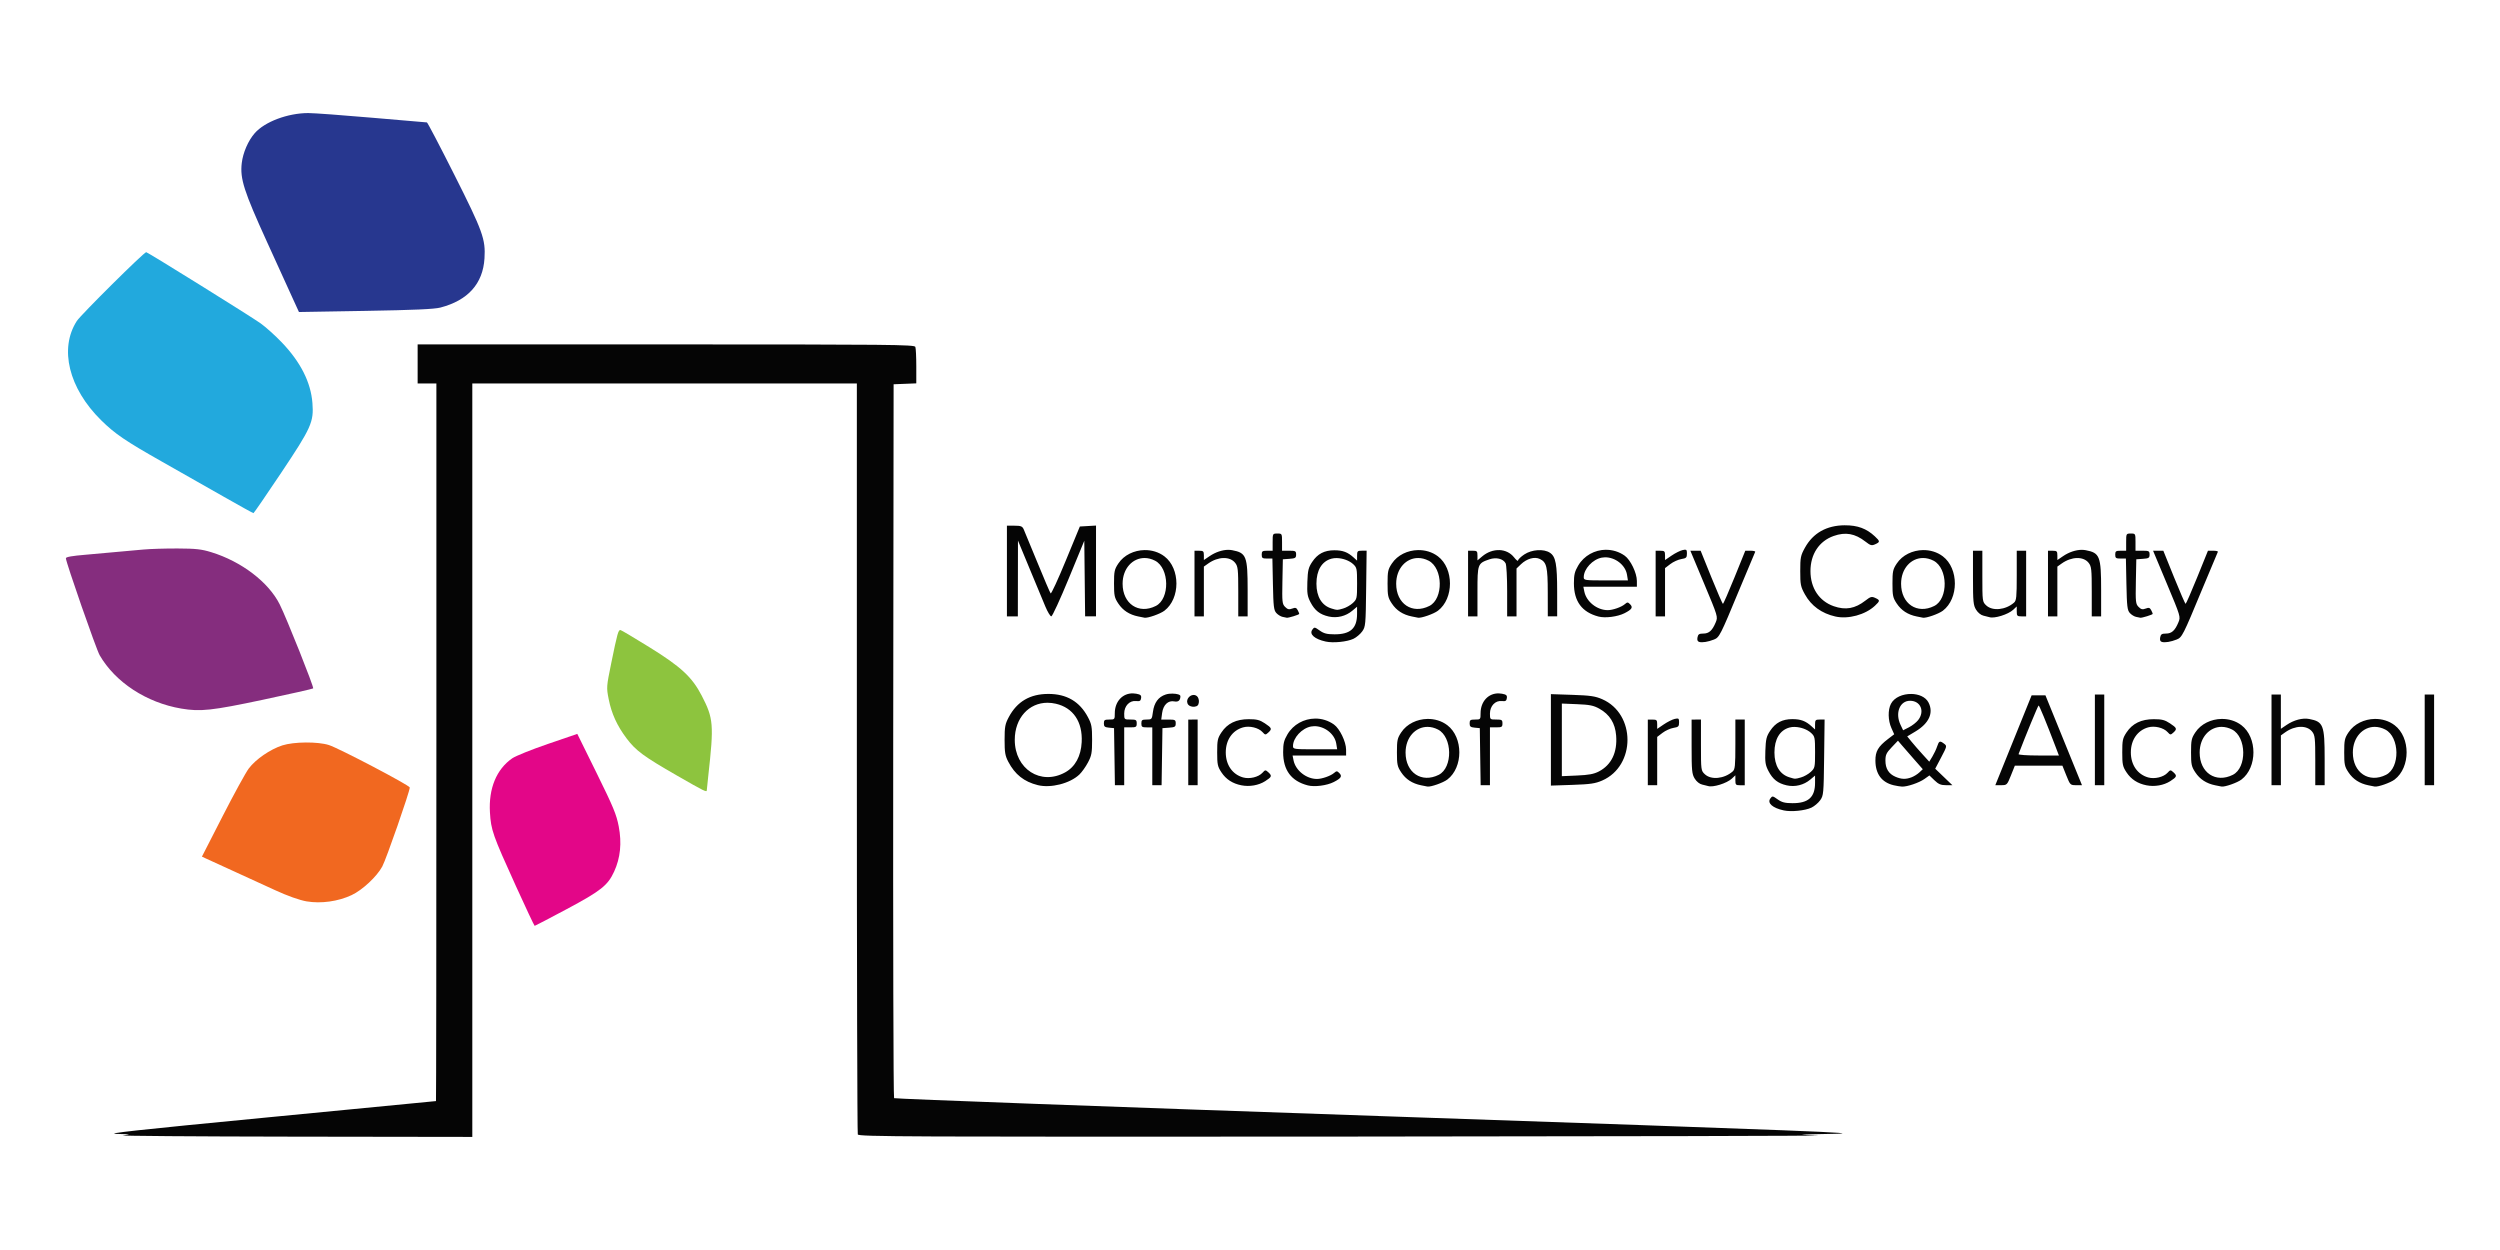 <?xml version="1.0" encoding="UTF-8" standalone="no"?>
<!-- Created with Inkscape (http://www.inkscape.org/) -->

<svg
   width="500"
   height="250"
   viewBox="0 0 132.292 66.146"
   version="1.1"
   id="svg1"
   xml:space="preserve"
   inkscape:version="1.4 (86a8ad7, 2024-10-11)"
   sodipodi:docname="montgomerycounty.svg"
   xmlns:inkscape="http://www.inkscape.org/namespaces/inkscape"
   xmlns:sodipodi="http://sodipodi.sourceforge.net/DTD/sodipodi-0.dtd"
   xmlns="http://www.w3.org/2000/svg"
   xmlns:svg="http://www.w3.org/2000/svg"><sodipodi:namedview
     id="namedview1"
     pagecolor="#ffffff"
     bordercolor="#111111"
     borderopacity="1"
     inkscape:showpageshadow="0"
     inkscape:pageopacity="0"
     inkscape:pagecheckerboard="1"
     inkscape:deskcolor="#d1d1d1"
     inkscape:document-units="px"
     inkscape:zoom="1.1111933"
     inkscape:cx="291.57843"
     inkscape:cy="336.5751"
     inkscape:window-width="1920"
     inkscape:window-height="1115"
     inkscape:window-x="-9"
     inkscape:window-y="-9"
     inkscape:window-maximized="1"
     inkscape:current-layer="layer1" /><defs
     id="defs1" /><g
     inkscape:label="Layer 1"
     inkscape:groupmode="layer"
     id="layer1"
     transform="translate(-0.258,-2.013)"><path
       style="fill:#050505"
       d="m 6.764,62.093 c 0.465,-0.051 0.444,-0.056 -0.331,-0.078 -0.658,-0.018 0.986,-0.198 8.024,-0.877 4.868,-0.47 8.86,-0.856 8.872,-0.859 0.011,-0.003 0.021,-8.548 0.021,-18.989 v -18.984 h -0.496 -0.496 v -1.034 -1.034 h 13.143 c 11.909,0 13.148,0.012 13.194,0.131 0.028,0.072 0.05,0.536 0.05,1.03 v 0.9 l -0.6,0.024 -0.6,0.024 -0.021,18.855 c -0.011,10.37 0.009,18.886 0.046,18.922 0.037,0.037 11.716,0.467 25.953,0.956 22.64,0.777 25.621,0.894 23.777,0.931 -2.035,0.041 -2.066,0.044 -0.869,0.085 0.682,0.024 -10.453,0.051 -24.745,0.061 -23.63,0.017 -25.99,0.006 -26.036,-0.113 -0.028,-0.072 -0.05,-9.043 -0.05,-19.935 V 22.305 H 35.426 25.251 v 19.935 19.935 l -9.492,-0.014 c -5.221,-0.008 -9.269,-0.039 -8.996,-0.069 z"
       id="door"
       inkscape:label="door"
       inkscape:highlight-color="#000000"><title
         id="title44">door</title></path><path
       id="text"
       style="fill:#050505"
       d="m 97.878,29.809 c -0.961,0.006 -1.679,0.41 -2.109,1.189 -0.227,0.41 -0.248,0.516 -0.248,1.235 0,0.718 0.021,0.824 0.248,1.234 0.336,0.607 0.886,1.006 1.613,1.17 0.678,0.153 1.582,-0.093 2.089,-0.567 0.28,-0.262 0.281,-0.297 0.016,-0.418 -0.185,-0.085 -0.248,-0.067 -0.517,0.142 -0.55,0.429 -1.054,0.517 -1.681,0.296 -0.77,-0.272 -1.227,-0.963 -1.227,-1.857 0,-0.894 0.457,-1.586 1.227,-1.858 0.627,-0.221 1.13,-0.132 1.681,0.297 0.268,0.209 0.331,0.226 0.517,0.142 0.265,-0.121 0.264,-0.155 -0.016,-0.417 -0.444,-0.416 -0.917,-0.591 -1.592,-0.587 z m -39.622,0.015 -0.428,0.025 -0.428,0.025 -0.743,1.802 c -0.408,0.992 -0.769,1.774 -0.802,1.737 -0.033,-0.036 -0.348,-0.773 -0.702,-1.638 -0.353,-0.864 -0.68,-1.655 -0.727,-1.758 -0.071,-0.156 -0.15,-0.186 -0.485,-0.186 h -0.4 v 2.399 2.399 h 0.289 0.289 l 0.003,-2.006 0.003,-2.006 0.617,1.489 c 0.339,0.819 0.714,1.721 0.834,2.006 0.119,0.284 0.26,0.517 0.314,0.517 0.053,0 0.468,-0.901 0.921,-2.001 l 0.824,-2.001 0.022,2.001 0.022,2.001 h 0.288 0.288 v -2.403 z m 9.595,0.422 c -0.246,0 -0.249,0.004 -0.249,0.455 v 0.455 h -0.289 c -0.254,0 -0.289,0.026 -0.289,0.207 0,0.18 0.036,0.207 0.282,0.207 h 0.283 l 0.028,1.357 c 0.024,1.181 0.047,1.378 0.181,1.525 0.084,0.093 0.234,0.185 0.331,0.204 0.098,0.019 0.196,0.04 0.219,0.045 0.076,0.02 0.662,-0.161 0.662,-0.204 0,-0.024 -0.038,-0.114 -0.084,-0.201 -0.068,-0.128 -0.123,-0.142 -0.291,-0.079 -0.165,0.063 -0.24,0.045 -0.373,-0.088 -0.153,-0.153 -0.164,-0.258 -0.143,-1.343 l 0.023,-1.177 0.351,-0.025 c 0.311,-0.022 0.351,-0.049 0.351,-0.227 0,-0.184 -0.033,-0.202 -0.372,-0.202 h -0.372 v -0.455 c 0,-0.45 -0.002,-0.455 -0.248,-0.455 z m 45.164,0 c -0.245,0 -0.248,0.004 -0.248,0.455 v 0.455 h -0.289 c -0.254,0 -0.289,0.026 -0.289,0.207 0,0.18 0.036,0.207 0.282,0.207 h 0.283 l 0.027,1.357 c 0.024,1.181 0.048,1.378 0.181,1.525 0.084,0.093 0.233,0.185 0.331,0.204 0.098,0.019 0.196,0.04 0.219,0.045 0.076,0.02 0.661,-0.161 0.661,-0.204 0,-0.024 -0.038,-0.114 -0.084,-0.201 -0.068,-0.128 -0.123,-0.142 -0.291,-0.079 -0.165,0.063 -0.24,0.045 -0.373,-0.088 -0.153,-0.153 -0.165,-0.258 -0.144,-1.343 l 0.023,-1.177 0.351,-0.025 c 0.311,-0.022 0.351,-0.049 0.351,-0.227 0,-0.184 -0.033,-0.202 -0.372,-0.202 h -0.372 v -0.455 c 0,-0.45 -0.003,-0.455 -0.249,-0.455 z m -23.596,0.854 c -0.031,0.002 -0.071,0.009 -0.123,0.021 -0.125,0.028 -0.386,0.158 -0.579,0.289 l -0.351,0.239 v -0.246 c 0,-0.219 -0.028,-0.246 -0.248,-0.246 h -0.249 v 1.737 1.737 h 0.249 0.248 v -1.278 -1.278 l 0.282,-0.215 c 0.155,-0.118 0.416,-0.237 0.579,-0.263 0.261,-0.042 0.297,-0.077 0.297,-0.287 0,-0.163 -0.011,-0.213 -0.104,-0.209 z m -4.189,0.004 c -0.579,0.007 -1.147,0.304 -1.461,0.84 -0.185,0.315 -0.225,0.485 -0.225,0.937 0,0.955 0.428,1.531 1.306,1.759 0.356,0.092 1.007,0.007 1.371,-0.178 0.394,-0.201 0.461,-0.309 0.296,-0.474 -0.118,-0.118 -0.146,-0.119 -0.279,-0.004 -0.179,0.155 -0.639,0.316 -0.902,0.316 -0.568,0 -1.134,-0.449 -1.241,-0.985 l -0.051,-0.255 h 1.416 1.417 l -0.001,-0.31 c -0.001,-0.418 -0.337,-1.113 -0.643,-1.331 -0.304,-0.216 -0.656,-0.317 -1.003,-0.313 z m -19.976,0.004 c -0.313,0.002 -0.674,0.121 -0.989,0.335 L 63.963,31.648 V 31.402 c 0,-0.218 -0.028,-0.245 -0.248,-0.245 h -0.248 v 1.737 1.737 h 0.248 0.248 v -1.318 -1.318 l 0.228,-0.162 c 0.526,-0.374 1.15,-0.389 1.428,-0.035 0.147,0.187 0.164,0.338 0.164,1.52 v 1.313 h 0.248 0.248 v -1.41 c 0,-1.775 -0.069,-1.952 -0.818,-2.094 -0.066,-0.013 -0.136,-0.018 -0.208,-0.018 z m 45.164,0 c -0.314,0.002 -0.675,0.121 -0.99,0.335 l -0.301,0.205 V 31.402 c 0,-0.218 -0.028,-0.245 -0.248,-0.245 h -0.248 v 1.737 1.737 h 0.248 0.248 v -1.318 -1.318 l 0.227,-0.162 c 0.526,-0.374 1.15,-0.389 1.429,-0.035 0.147,0.187 0.164,0.338 0.164,1.52 v 1.313 h 0.248 0.248 v -1.41 c 0,-1.775 -0.069,-1.952 -0.818,-2.094 -0.066,-0.013 -0.136,-0.018 -0.208,-0.018 z m -49.597,0.014 c -0.546,0.009 -1.086,0.258 -1.386,0.712 -0.204,0.308 -0.227,0.417 -0.227,1.058 0,0.641 0.024,0.751 0.227,1.058 0.242,0.366 0.587,0.59 1.055,0.684 0.159,0.032 0.308,0.062 0.331,0.066 0.171,0.031 0.832,-0.201 1.054,-0.37 0.847,-0.646 0.847,-2.23 0,-2.876 -0.303,-0.231 -0.68,-0.338 -1.053,-0.332 z m 14.476,0 c -0.546,0.009 -1.087,0.258 -1.387,0.712 -0.204,0.308 -0.227,0.417 -0.227,1.058 0,0.641 0.023,0.751 0.227,1.058 0.242,0.366 0.587,0.59 1.055,0.684 0.159,0.032 0.308,0.062 0.331,0.066 0.171,0.031 0.832,-0.201 1.054,-0.37 0.847,-0.646 0.847,-2.23 0,-2.876 -0.303,-0.231 -0.679,-0.338 -1.053,-0.332 z m 26.718,0 c -0.546,0.009 -1.087,0.258 -1.387,0.712 -0.204,0.308 -0.227,0.417 -0.227,1.058 0,0.641 0.023,0.751 0.227,1.058 0.242,0.366 0.587,0.59 1.055,0.684 0.159,0.032 0.308,0.062 0.331,0.066 0.171,0.031 0.832,-0.201 1.054,-0.37 0.847,-0.646 0.847,-2.23 0,-2.876 -0.303,-0.231 -0.679,-0.338 -1.053,-0.332 z m -22.419,5.16e-4 c -0.304,-0.01 -0.628,0.1 -0.904,0.332 l -0.252,0.212 v -0.256 c 0,-0.229 -0.026,-0.255 -0.249,-0.255 h -0.248 v 1.737 1.737 h 0.248 0.249 v -1.311 c 0,-1.468 0.009,-1.494 0.63,-1.707 0.36,-0.124 0.731,-0.033 0.86,0.209 0.045,0.083 0.081,0.749 0.081,1.48 v 1.329 h 0.248 0.248 v -1.267 -1.267 l 0.234,-0.224 c 0.311,-0.298 0.72,-0.413 0.997,-0.281 0.364,0.175 0.42,0.412 0.422,1.777 l 0.002,1.261 h 0.248 0.248 l -5.17e-4,-1.303 c -5.17e-4,-1.46 -0.075,-1.861 -0.385,-2.064 -0.328,-0.215 -0.955,-0.173 -1.354,0.091 -0.181,0.12 -0.329,0.263 -0.329,0.319 -5.04e-4,0.056 -0.096,-0.017 -0.211,-0.163 -0.195,-0.248 -0.479,-0.378 -0.783,-0.388 z m -8.723,0.009 c -0.537,0 -0.895,0.188 -1.181,0.62 -0.196,0.295 -0.231,0.441 -0.253,1.052 -0.022,0.61 0.001,0.761 0.165,1.077 0.229,0.441 0.498,0.651 0.968,0.757 0.438,0.098 0.9,-0.015 1.245,-0.306 l 0.252,-0.212 v 0.383 c 0,0.761 -0.353,1.08 -1.193,1.077 -0.4,-0.001 -0.564,-0.043 -0.784,-0.2 -0.268,-0.191 -0.284,-0.193 -0.39,-0.047 -0.176,0.241 0.12,0.503 0.714,0.631 0.398,0.086 1.126,0.012 1.462,-0.147 0.153,-0.073 0.362,-0.248 0.463,-0.391 0.177,-0.248 0.186,-0.343 0.209,-2.265 l 0.025,-2.006 h -0.253 c -0.228,0 -0.252,0.025 -0.252,0.263 v 0.263 l -0.186,-0.169 C 71.575,31.231 71.313,31.132 70.872,31.132 Z m 18.833,0.024 0.732,1.749 c 0.728,1.74 0.732,1.75 0.609,2.044 -0.181,0.434 -0.356,0.591 -0.658,0.591 -0.218,0 -0.274,0.037 -0.306,0.203 -0.027,0.139 0.003,0.215 0.094,0.24 0.162,0.045 0.469,-0.005 0.778,-0.127 0.286,-0.113 0.338,-0.216 1.339,-2.632 0.443,-1.069 0.822,-1.972 0.842,-2.006 0.02,-0.034 -0.089,-0.062 -0.243,-0.062 h -0.28 l -0.569,1.406 c -0.313,0.773 -0.589,1.405 -0.614,1.405 -0.025,-8.87e-4 -0.301,-0.634 -0.613,-1.406 l -0.567,-1.405 h -0.272 z m 14.955,0 5.1e-4,1.427 c 2.8e-4,1.273 0.018,1.456 0.163,1.693 0.097,0.159 0.256,0.287 0.393,0.317 0.127,0.028 0.267,0.063 0.313,0.079 0.258,0.086 0.996,-0.144 1.261,-0.393 l 0.186,-0.175 v 0.263 c 0,0.237 0.025,0.263 0.249,0.263 h 0.248 v -1.737 -1.737 h -0.248 -0.249 v 1.311 c 0,1.145 -0.018,1.327 -0.145,1.437 -0.447,0.39 -1.137,0.458 -1.47,0.146 -0.202,-0.19 -0.205,-0.212 -0.205,-1.544 v -1.35 h -0.248 z m 9.53,0 0.732,1.749 c 0.728,1.74 0.731,1.75 0.608,2.044 -0.181,0.434 -0.356,0.591 -0.658,0.591 -0.218,0 -0.274,0.037 -0.306,0.203 -0.027,0.139 0.003,0.215 0.093,0.24 0.162,0.045 0.469,-0.005 0.778,-0.127 0.286,-0.113 0.338,-0.216 1.339,-2.632 0.443,-1.069 0.822,-1.972 0.842,-2.006 0.02,-0.034 -0.089,-0.062 -0.243,-0.062 h -0.28 l -0.569,1.406 c -0.313,0.773 -0.59,1.405 -0.614,1.405 -0.025,-8.87e-4 -0.3,-0.634 -0.612,-1.406 l -0.567,-1.405 h -0.272 z m -29.006,0.349 c 0.539,-0.009 1.084,0.402 1.168,0.92 l 0.049,0.302 h -1.169 c -1.123,0 -1.169,-0.007 -1.169,-0.169 0,-0.436 0.469,-0.945 0.954,-1.036 0.055,-0.01 0.111,-0.016 0.166,-0.017 z m -24.354,0.037 c 0.178,0.001 0.364,0.046 0.549,0.142 0.765,0.396 0.791,2.016 0.039,2.395 -0.906,0.456 -1.756,-0.112 -1.757,-1.175 -5.65e-4,-0.811 0.532,-1.367 1.169,-1.362 z m 14.476,0 c 0.178,0.001 0.365,0.046 0.55,0.142 0.765,0.396 0.791,2.016 0.038,2.395 -0.906,0.456 -1.756,-0.112 -1.756,-1.175 -5.64e-4,-0.811 0.532,-1.367 1.168,-1.362 z m 26.718,0 c 0.178,0.001 0.365,0.046 0.55,0.142 0.765,0.396 0.791,2.016 0.038,2.395 -0.906,0.456 -1.756,-0.112 -1.756,-1.175 -5.6e-4,-0.811 0.532,-1.367 1.168,-1.362 z m -31.02,0.004 c 0.307,0.008 0.652,0.129 0.857,0.319 0.196,0.182 0.208,0.243 0.208,1.021 0,0.797 -0.009,0.836 -0.227,1.039 -0.125,0.116 -0.358,0.248 -0.517,0.292 -0.327,0.091 -0.292,0.092 -0.609,-0.003 -0.512,-0.153 -0.798,-0.624 -0.798,-1.313 0,-0.71 0.284,-1.182 0.796,-1.324 0.088,-0.024 0.186,-0.034 0.289,-0.032 z m -10.794,7.159 c -0.546,-0.011 -0.962,0.426 -0.962,1.05 0,0.328 -0.006,0.335 -0.289,0.335 -0.252,0 -0.289,0.026 -0.289,0.202 0,0.167 0.046,0.206 0.269,0.227 l 0.269,0.026 0.023,1.509 0.023,1.509 h 0.246 0.246 v -1.53 -1.53 h 0.331 c 0.298,0 0.331,-0.021 0.331,-0.207 0,-0.186 -0.033,-0.207 -0.331,-0.207 -0.328,0 -0.331,-0.002 -0.331,-0.316 0,-0.403 0.286,-0.703 0.633,-0.662 0.19,0.022 0.241,-0.008 0.261,-0.154 0.021,-0.148 -0.026,-0.191 -0.256,-0.234 -0.059,-0.011 -0.117,-0.017 -0.173,-0.018 z m 19.356,0 c -0.546,-0.011 -0.962,0.426 -0.962,1.05 0,0.328 -0.007,0.335 -0.29,0.335 -0.252,0 -0.289,0.026 -0.289,0.202 0,0.167 0.046,0.206 0.269,0.227 l 0.269,0.026 0.022,1.509 0.023,1.509 h 0.246 0.246 v -1.53 -1.53 h 0.331 c 0.298,0 0.331,-0.021 0.331,-0.207 0,-0.186 -0.033,-0.207 -0.331,-0.207 -0.328,0 -0.331,-0.002 -0.331,-0.316 0,-0.403 0.286,-0.703 0.633,-0.662 0.19,0.022 0.241,-0.008 0.261,-0.154 0.021,-0.148 -0.026,-0.191 -0.256,-0.234 -0.059,-0.011 -0.117,-0.017 -0.173,-0.018 z m -17.252,0.011 c -0.129,-0.002 -0.267,0.013 -0.376,0.05 -0.386,0.127 -0.607,0.43 -0.672,0.919 -0.052,0.394 -0.061,0.405 -0.333,0.405 -0.242,0 -0.279,0.027 -0.279,0.207 0,0.181 0.036,0.207 0.289,0.207 h 0.289 v 1.53 1.53 h 0.246 0.246 l 0.023,-1.509 0.023,-1.509 0.351,-0.026 c 0.311,-0.022 0.351,-0.049 0.351,-0.227 0,-0.185 -0.032,-0.202 -0.383,-0.202 h -0.383 l 0.047,-0.35 c 0.058,-0.429 0.32,-0.677 0.647,-0.611 0.21,0.042 0.32,-0.054 0.32,-0.279 0,-0.08 -0.192,-0.13 -0.408,-0.133 z m -6.582,0.018 c -0.97,0 -1.657,0.404 -2.096,1.231 -0.193,0.364 -0.219,0.508 -0.22,1.199 -1.43e-4,0.665 0.03,0.843 0.195,1.158 0.354,0.676 0.833,1.056 1.561,1.238 0.687,0.172 1.702,-0.087 2.201,-0.56 0.129,-0.123 0.334,-0.409 0.454,-0.637 0.193,-0.364 0.22,-0.508 0.22,-1.199 0,-0.691 -0.027,-0.836 -0.22,-1.199 -0.439,-0.828 -1.126,-1.231 -2.095,-1.231 z m 45.662,0.002 c -0.438,-0.006 -0.894,0.172 -1.076,0.523 -0.167,0.322 -0.156,0.878 0.026,1.282 l 0.147,0.328 -0.328,0.251 c -0.524,0.402 -0.668,0.651 -0.666,1.143 0.004,0.707 0.334,1.153 0.966,1.303 0.147,0.035 0.345,0.067 0.44,0.072 0.273,0.013 0.907,-0.203 1.192,-0.406 l 0.26,-0.185 0.267,0.258 c 0.211,0.204 0.338,0.258 0.607,0.258 h 0.34 l -0.454,-0.436 -0.454,-0.436 0.316,-0.6 c 0.308,-0.585 0.312,-0.604 0.156,-0.722 -0.228,-0.172 -0.271,-0.155 -0.371,0.147 -0.049,0.148 -0.163,0.389 -0.253,0.536 l -0.163,0.268 -0.357,-0.392 c -0.197,-0.215 -0.459,-0.516 -0.583,-0.669 l -0.226,-0.278 0.434,-0.26 c 0.723,-0.433 0.973,-0.989 0.691,-1.535 -0.154,-0.298 -0.525,-0.446 -0.912,-0.451 z m -19.069,0.009 v 2.42 2.42 l 1.137,-0.038 c 0.951,-0.032 1.209,-0.07 1.575,-0.229 1.787,-0.779 1.787,-3.527 0,-4.306 -0.366,-0.159 -0.624,-0.197 -1.575,-0.229 z m 28.786,0.021 v 2.399 2.399 h 0.248 0.248 v -2.399 -2.399 h -0.248 z m 9.347,0 v 2.399 2.399 h 0.248 0.248 V 42.246 40.928 l 0.227,-0.162 c 0.526,-0.374 1.15,-0.389 1.429,-0.035 0.147,0.187 0.164,0.338 0.164,1.52 v 1.312 h 0.248 0.248 v -1.41 c 0,-1.775 -0.069,-1.952 -0.818,-2.094 -0.353,-0.067 -0.81,0.054 -1.198,0.317 l -0.301,0.204 v -0.907 -0.907 h -0.248 z m 8.106,0 v 2.399 2.399 h 0.249 0.248 v -2.399 -2.399 h -0.248 z m -65.145,0.022 c -0.238,-0.002 -0.46,0.303 -0.278,0.523 0.057,0.068 0.199,0.113 0.317,0.1 0.16,-0.019 0.22,-0.078 0.239,-0.239 0.014,-0.118 -0.031,-0.261 -0.099,-0.317 -0.056,-0.047 -0.118,-0.067 -0.179,-0.067 z m 44.345,0.019 -0.961,2.378 -0.961,2.378 h 0.31 c 0.303,0 0.315,-0.011 0.517,-0.517 l 0.207,-0.517 h 1.258 1.258 l 0.207,0.517 c 0.202,0.506 0.214,0.517 0.518,0.517 h 0.311 l -0.967,-2.378 -0.967,-2.378 h -0.365 z m -6.435,0.289 c 0.561,0 0.795,0.559 0.428,1.025 -0.095,0.121 -0.313,0.291 -0.483,0.378 l -0.31,0.159 -0.137,-0.288 c -0.298,-0.625 -0.042,-1.274 0.503,-1.274 z M 55.694,39.201 c 0.141,1.72e-4 0.287,0.017 0.436,0.051 0.919,0.212 1.422,0.959 1.368,2.03 -0.038,0.748 -0.344,1.31 -0.874,1.602 -1.291,0.713 -2.668,-0.174 -2.668,-1.72 0,-1.159 0.751,-1.965 1.738,-1.964 z m 27.212,0.042 0.807,0.033 c 0.664,0.027 0.872,0.069 1.175,0.237 0.548,0.304 0.839,0.768 0.891,1.423 0.071,0.889 -0.248,1.554 -0.913,1.9 -0.266,0.138 -0.535,0.188 -1.153,0.215 l -0.807,0.035 v -1.922 z m 25.229,0.103 c 0.038,-1.21e-4 0.395,0.865 0.877,2.129 l 0.197,0.517 h -1.082 c -0.595,0 -1.069,-0.033 -1.054,-0.073 0.359,-0.946 1.031,-2.573 1.061,-2.573 z M 89.005,40.034 c -0.031,0.002 -0.071,0.009 -0.123,0.021 -0.125,0.028 -0.385,0.158 -0.579,0.289 l -0.352,0.239 v -0.246 c 0,-0.219 -0.028,-0.246 -0.248,-0.246 h -0.248 v 1.737 1.737 h 0.248 0.248 V 42.286 41.008 l 0.282,-0.215 c 0.155,-0.118 0.415,-0.237 0.579,-0.263 0.261,-0.042 0.297,-0.077 0.297,-0.287 0,-0.163 -0.011,-0.213 -0.104,-0.209 z m -19.161,0.004 c -0.579,0.007 -1.147,0.304 -1.461,0.84 -0.185,0.315 -0.225,0.485 -0.225,0.937 0,0.955 0.428,1.531 1.306,1.759 0.356,0.092 1.007,0.008 1.371,-0.178 0.394,-0.201 0.461,-0.309 0.295,-0.475 -0.118,-0.118 -0.146,-0.119 -0.279,-0.004 -0.179,0.155 -0.639,0.316 -0.902,0.316 -0.568,0 -1.134,-0.45 -1.241,-0.986 l -0.051,-0.255 h 1.417 1.416 l -10e-4,-0.31 c -0.001,-0.418 -0.337,-1.113 -0.643,-1.331 -0.304,-0.216 -0.656,-0.318 -1.003,-0.314 z m 5.949,0.019 c -0.546,0.009 -1.087,0.258 -1.387,0.712 -0.204,0.308 -0.227,0.417 -0.227,1.058 0,0.641 0.023,0.751 0.227,1.058 0.242,0.366 0.587,0.589 1.055,0.684 0.159,0.032 0.308,0.062 0.331,0.066 0.171,0.031 0.832,-0.201 1.054,-0.37 0.847,-0.646 0.847,-2.23 0,-2.876 -0.303,-0.231 -0.679,-0.338 -1.053,-0.332 z m 42.021,0 c -0.546,0.009 -1.086,0.258 -1.386,0.712 -0.204,0.308 -0.227,0.417 -0.227,1.058 0,0.641 0.024,0.751 0.227,1.058 0.242,0.366 0.586,0.589 1.055,0.684 0.159,0.032 0.308,0.062 0.331,0.066 0.171,0.031 0.833,-0.201 1.054,-0.37 0.847,-0.646 0.846,-2.23 -5.1e-4,-2.876 -0.303,-0.231 -0.679,-0.338 -1.053,-0.332 z m 8.106,0 c -0.546,0.009 -1.087,0.258 -1.387,0.712 -0.204,0.308 -0.227,0.417 -0.227,1.058 0,0.641 0.023,0.751 0.227,1.058 0.242,0.366 0.587,0.589 1.055,0.684 0.159,0.032 0.308,0.062 0.331,0.066 0.171,0.031 0.832,-0.201 1.054,-0.37 0.847,-0.646 0.847,-2.23 0,-2.876 -0.303,-0.231 -0.679,-0.338 -1.053,-0.332 z m -30.811,0.01 c -0.537,0 -0.896,0.188 -1.181,0.619 -0.196,0.295 -0.231,0.442 -0.253,1.053 -0.022,0.61 0.001,0.76 0.165,1.076 0.229,0.441 0.498,0.651 0.968,0.757 0.438,0.098 0.9,-0.015 1.245,-0.306 l 0.252,-0.212 v 0.384 c 0,0.761 -0.352,1.079 -1.193,1.077 -0.4,-10e-4 -0.564,-0.043 -0.784,-0.2 -0.268,-0.191 -0.284,-0.192 -0.39,-0.047 -0.176,0.241 0.119,0.503 0.713,0.63 0.398,0.086 1.126,0.012 1.462,-0.147 0.153,-0.073 0.362,-0.248 0.463,-0.391 0.177,-0.248 0.186,-0.342 0.209,-2.264 l 0.025,-2.006 h -0.252 c -0.228,0 -0.253,0.025 -0.253,0.263 v 0.263 l -0.186,-0.169 c -0.309,-0.281 -0.57,-0.379 -1.011,-0.379 z m -28.77,0.003 c -0.664,0 -1.133,0.227 -1.445,0.699 -0.204,0.309 -0.227,0.418 -0.227,1.059 0,0.641 0.024,0.751 0.227,1.058 0.243,0.367 0.588,0.591 1.055,0.683 0.434,0.086 0.914,0.001 1.261,-0.221 0.352,-0.226 0.371,-0.281 0.158,-0.474 -0.142,-0.129 -0.161,-0.127 -0.302,0.029 -0.21,0.232 -0.688,0.348 -1.031,0.249 -0.565,-0.162 -0.913,-0.667 -0.913,-1.324 0,-0.657 0.348,-1.163 0.913,-1.324 0.344,-0.099 0.821,0.017 1.031,0.249 0.141,0.156 0.16,0.158 0.302,0.029 0.214,-0.194 0.195,-0.246 -0.178,-0.493 -0.269,-0.178 -0.426,-0.219 -0.852,-0.219 z m 47.894,0 c -0.664,0 -1.133,0.227 -1.445,0.699 -0.204,0.309 -0.227,0.418 -0.227,1.059 0,0.641 0.024,0.751 0.227,1.058 0.243,0.367 0.588,0.591 1.055,0.683 0.434,0.086 0.914,0.001 1.261,-0.221 0.352,-0.226 0.371,-0.281 0.158,-0.474 -0.142,-0.129 -0.161,-0.127 -0.302,0.029 -0.21,0.232 -0.688,0.348 -1.031,0.249 -0.565,-0.162 -0.913,-0.667 -0.913,-1.324 0,-0.657 0.348,-1.163 0.913,-1.324 0.344,-0.099 0.821,0.017 1.031,0.249 0.141,0.156 0.16,0.158 0.302,0.029 0.214,-0.194 0.195,-0.246 -0.178,-0.493 -0.269,-0.178 -0.426,-0.219 -0.852,-0.219 z m -51.096,0.021 v 1.737 1.737 h 0.248 0.248 V 41.827 40.09 h -0.248 z m 26.635,0 5.16e-4,1.427 c 2.76e-4,1.273 0.018,1.456 0.163,1.694 0.097,0.159 0.256,0.287 0.393,0.317 0.127,0.028 0.267,0.063 0.313,0.078 0.258,0.086 0.996,-0.144 1.261,-0.393 l 0.186,-0.174 v 0.263 c 0,0.237 0.024,0.263 0.248,0.263 h 0.248 V 41.827 40.09 h -0.248 -0.248 v 1.311 c 0,1.145 -0.018,1.326 -0.145,1.437 -0.447,0.39 -1.137,0.458 -1.47,0.146 -0.203,-0.19 -0.206,-0.212 -0.206,-1.544 V 40.09 H 90.019 Z m -19.972,0.349 c 0.539,-0.009 1.084,0.402 1.168,0.92 l 0.049,0.303 h -1.169 c -1.123,0 -1.169,-0.007 -1.169,-0.17 0,-0.436 0.469,-0.945 0.954,-1.036 0.055,-0.01 0.111,-0.016 0.166,-0.017 z m 6.004,0.037 c 0.178,0.001 0.365,0.046 0.55,0.142 0.765,0.396 0.791,2.016 0.038,2.395 -0.906,0.456 -1.756,-0.113 -1.756,-1.175 -5.65e-4,-0.811 0.532,-1.367 1.168,-1.362 z m 42.021,0 c 0.178,0.001 0.365,0.046 0.55,0.142 0.765,0.396 0.791,2.016 0.038,2.395 -0.906,0.456 -1.756,-0.112 -1.756,-1.175 -5.6e-4,-0.811 0.532,-1.367 1.168,-1.363 z m 8.106,0 c 0.178,0.001 0.365,0.046 0.55,0.142 0.765,0.396 0.791,2.016 0.038,2.395 -0.906,0.456 -1.756,-0.112 -1.756,-1.175 -5.7e-4,-0.811 0.532,-1.367 1.168,-1.363 z m -30.69,0.004 c 0.307,0.008 0.652,0.129 0.857,0.319 0.196,0.182 0.208,0.243 0.208,1.021 0,0.797 -0.009,0.836 -0.227,1.039 -0.125,0.116 -0.358,0.248 -0.517,0.292 -0.327,0.091 -0.292,0.091 -0.609,-0.004 -0.512,-0.153 -0.797,-0.624 -0.797,-1.313 0,-0.71 0.284,-1.182 0.796,-1.324 0.088,-0.024 0.186,-0.034 0.288,-0.032 z m 5.451,0.727 0.212,0.248 c 0.117,0.136 0.412,0.476 0.657,0.755 l 0.445,0.506 -0.182,0.171 c -0.1,0.094 -0.287,0.21 -0.415,0.258 -0.305,0.115 -0.536,0.107 -0.852,-0.03 -0.356,-0.155 -0.528,-0.433 -0.528,-0.854 0,-0.304 0.049,-0.409 0.331,-0.705 z"
       inkscape:label="text"><title
         id="title45">text</title></path><g
       id="colors"
       inkscape:label="colors"><title
         id="title46">colors</title><path
         style="fill:#22a9dd"
         d="M 12.058,28.275 C 11.193,27.783 9.742,26.959 8.832,26.444 6.889,25.344 6.343,24.973 5.61,24.251 3.896,22.562 3.381,20.46 4.323,18.999 c 0.212,-0.328 3.553,-3.642 3.672,-3.642 0.075,0 5.514,3.384 6.048,3.763 0.273,0.194 0.78,0.649 1.126,1.011 0.998,1.045 1.538,2.113 1.622,3.212 0.077,1.002 -0.055,1.297 -1.657,3.694 -0.782,1.17 -1.44,2.128 -1.463,2.13 -0.023,0.002 -0.749,-0.4 -1.613,-0.892 z"
         id="lightblue"
         sodipodi:nodetypes="ssssssssscs"
         inkscape:label="lightblue"
         inkscape:highlight-color="#22a9dd"><title
           id="title48">lightblue</title></path><path
         style="fill:#8dc43e"
         d="m 36.087,43.057 c -1.766,-1.013 -2.184,-1.322 -2.671,-1.969 -0.505,-0.672 -0.797,-1.311 -0.948,-2.076 -0.123,-0.624 -0.121,-0.652 0.135,-1.908 0.324,-1.586 0.377,-1.776 0.493,-1.75 0.051,0.011 0.736,0.418 1.521,0.904 1.676,1.037 2.262,1.579 2.774,2.567 0.624,1.204 0.65,1.524 0.347,4.243 -0.043,0.387 -0.079,0.731 -0.079,0.765 -0.001,0.116 -0.124,0.055 -1.572,-0.776 z"
         id="green"
         sodipodi:nodetypes="sssssssscss"
         inkscape:highlight-color="#8dc43e"
         inkscape:label="green"><title
           id="title52">green</title></path><path
         style="fill:#f16820"
         d="M 16.483,49.711 C 16.117,49.649 15.465,49.418 14.829,49.124 14.487,48.967 13.576,48.549 12.802,48.196 12.029,47.844 11.294,47.507 11.17,47.449 L 10.943,47.343 12.038,45.204 c 0.602,-1.177 1.225,-2.313 1.384,-2.525 0.366,-0.487 1.136,-1.017 1.778,-1.223 0.612,-0.196 1.873,-0.205 2.462,-0.018 0.541,0.173 4.28,2.136 4.28,2.247 0,0.216 -1.247,3.798 -1.456,4.182 -0.292,0.537 -1.052,1.245 -1.621,1.512 -0.717,0.336 -1.613,0.461 -2.382,0.332 z"
         id="orange"
         sodipodi:nodetypes="sssscsssssssss"
         inkscape:highlight-color="#f16820"
         inkscape:label="orange"><title
           id="title50">orange</title></path><path
         style="fill:#e30688"
         d="m 27.548,48.878 c -1.218,-2.68 -1.309,-2.94 -1.364,-3.879 -0.074,-1.262 0.347,-2.282 1.179,-2.858 0.181,-0.125 1.029,-0.467 1.886,-0.76 l 1.558,-0.533 1.026,2.081 c 0.88,1.785 1.046,2.186 1.166,2.815 0.168,0.882 0.089,1.666 -0.242,2.389 -0.336,0.734 -0.7,1.022 -2.514,1.99 -0.911,0.486 -1.672,0.884 -1.692,0.884 -0.02,0 -0.471,-0.958 -1.004,-2.13 z"
         id="pink"
         inkscape:highlight-color="#e30688"
         inkscape:label="pink"><title
           id="title51">pink</title></path><path
         style="fill:#852d7e"
         d="M 9.852,39.509 C 8.012,39.198 6.357,38.116 5.531,36.684 5.349,36.368 3.744,31.762 3.744,31.554 c 0,-0.07 0.329,-0.128 1.075,-0.189 0.509,-0.041 1.544,-0.135 3.019,-0.272 0.364,-0.034 1.183,-0.059 1.82,-0.056 0.963,0.004 1.262,0.037 1.778,0.196 1.599,0.491 3.036,1.586 3.624,2.764 0.37,0.74 1.826,4.397 1.77,4.444 -0.032,0.027 -1.232,0.298 -2.665,0.602 -2.693,0.571 -3.303,0.637 -4.315,0.466 z"
         id="plum"
         sodipodi:nodetypes="ssssscsssss"
         inkscape:highlight-color="#852d7e"
         inkscape:label="plum"><title
           id="title49">plum</title></path><path
         style="fill:#27378f"
         d="m 15.798,17.913 c -0.153,-0.336 -0.788,-1.73 -1.41,-3.096 -1.224,-2.688 -1.435,-3.345 -1.337,-4.175 0.065,-0.553 0.341,-1.188 0.688,-1.583 0.531,-0.605 1.744,-1.06 2.828,-1.063 0.296,-5.717e-4 1.818,0.111 3.382,0.247 1.564,0.136 2.869,0.248 2.9,0.248 0.031,0 0.679,1.238 1.441,2.75 1.521,3.021 1.668,3.427 1.606,4.444 -0.082,1.34 -0.873,2.222 -2.332,2.603 -0.324,0.084 -1.389,0.132 -3.964,0.176 l -3.522,0.06 z"
         id="blue"
         sodipodi:nodetypes="ssssssssssscs"
         inkscape:label="blue"
         inkscape:highlight-color="#27378f"><title
           id="title47">blue</title></path></g></g></svg>

